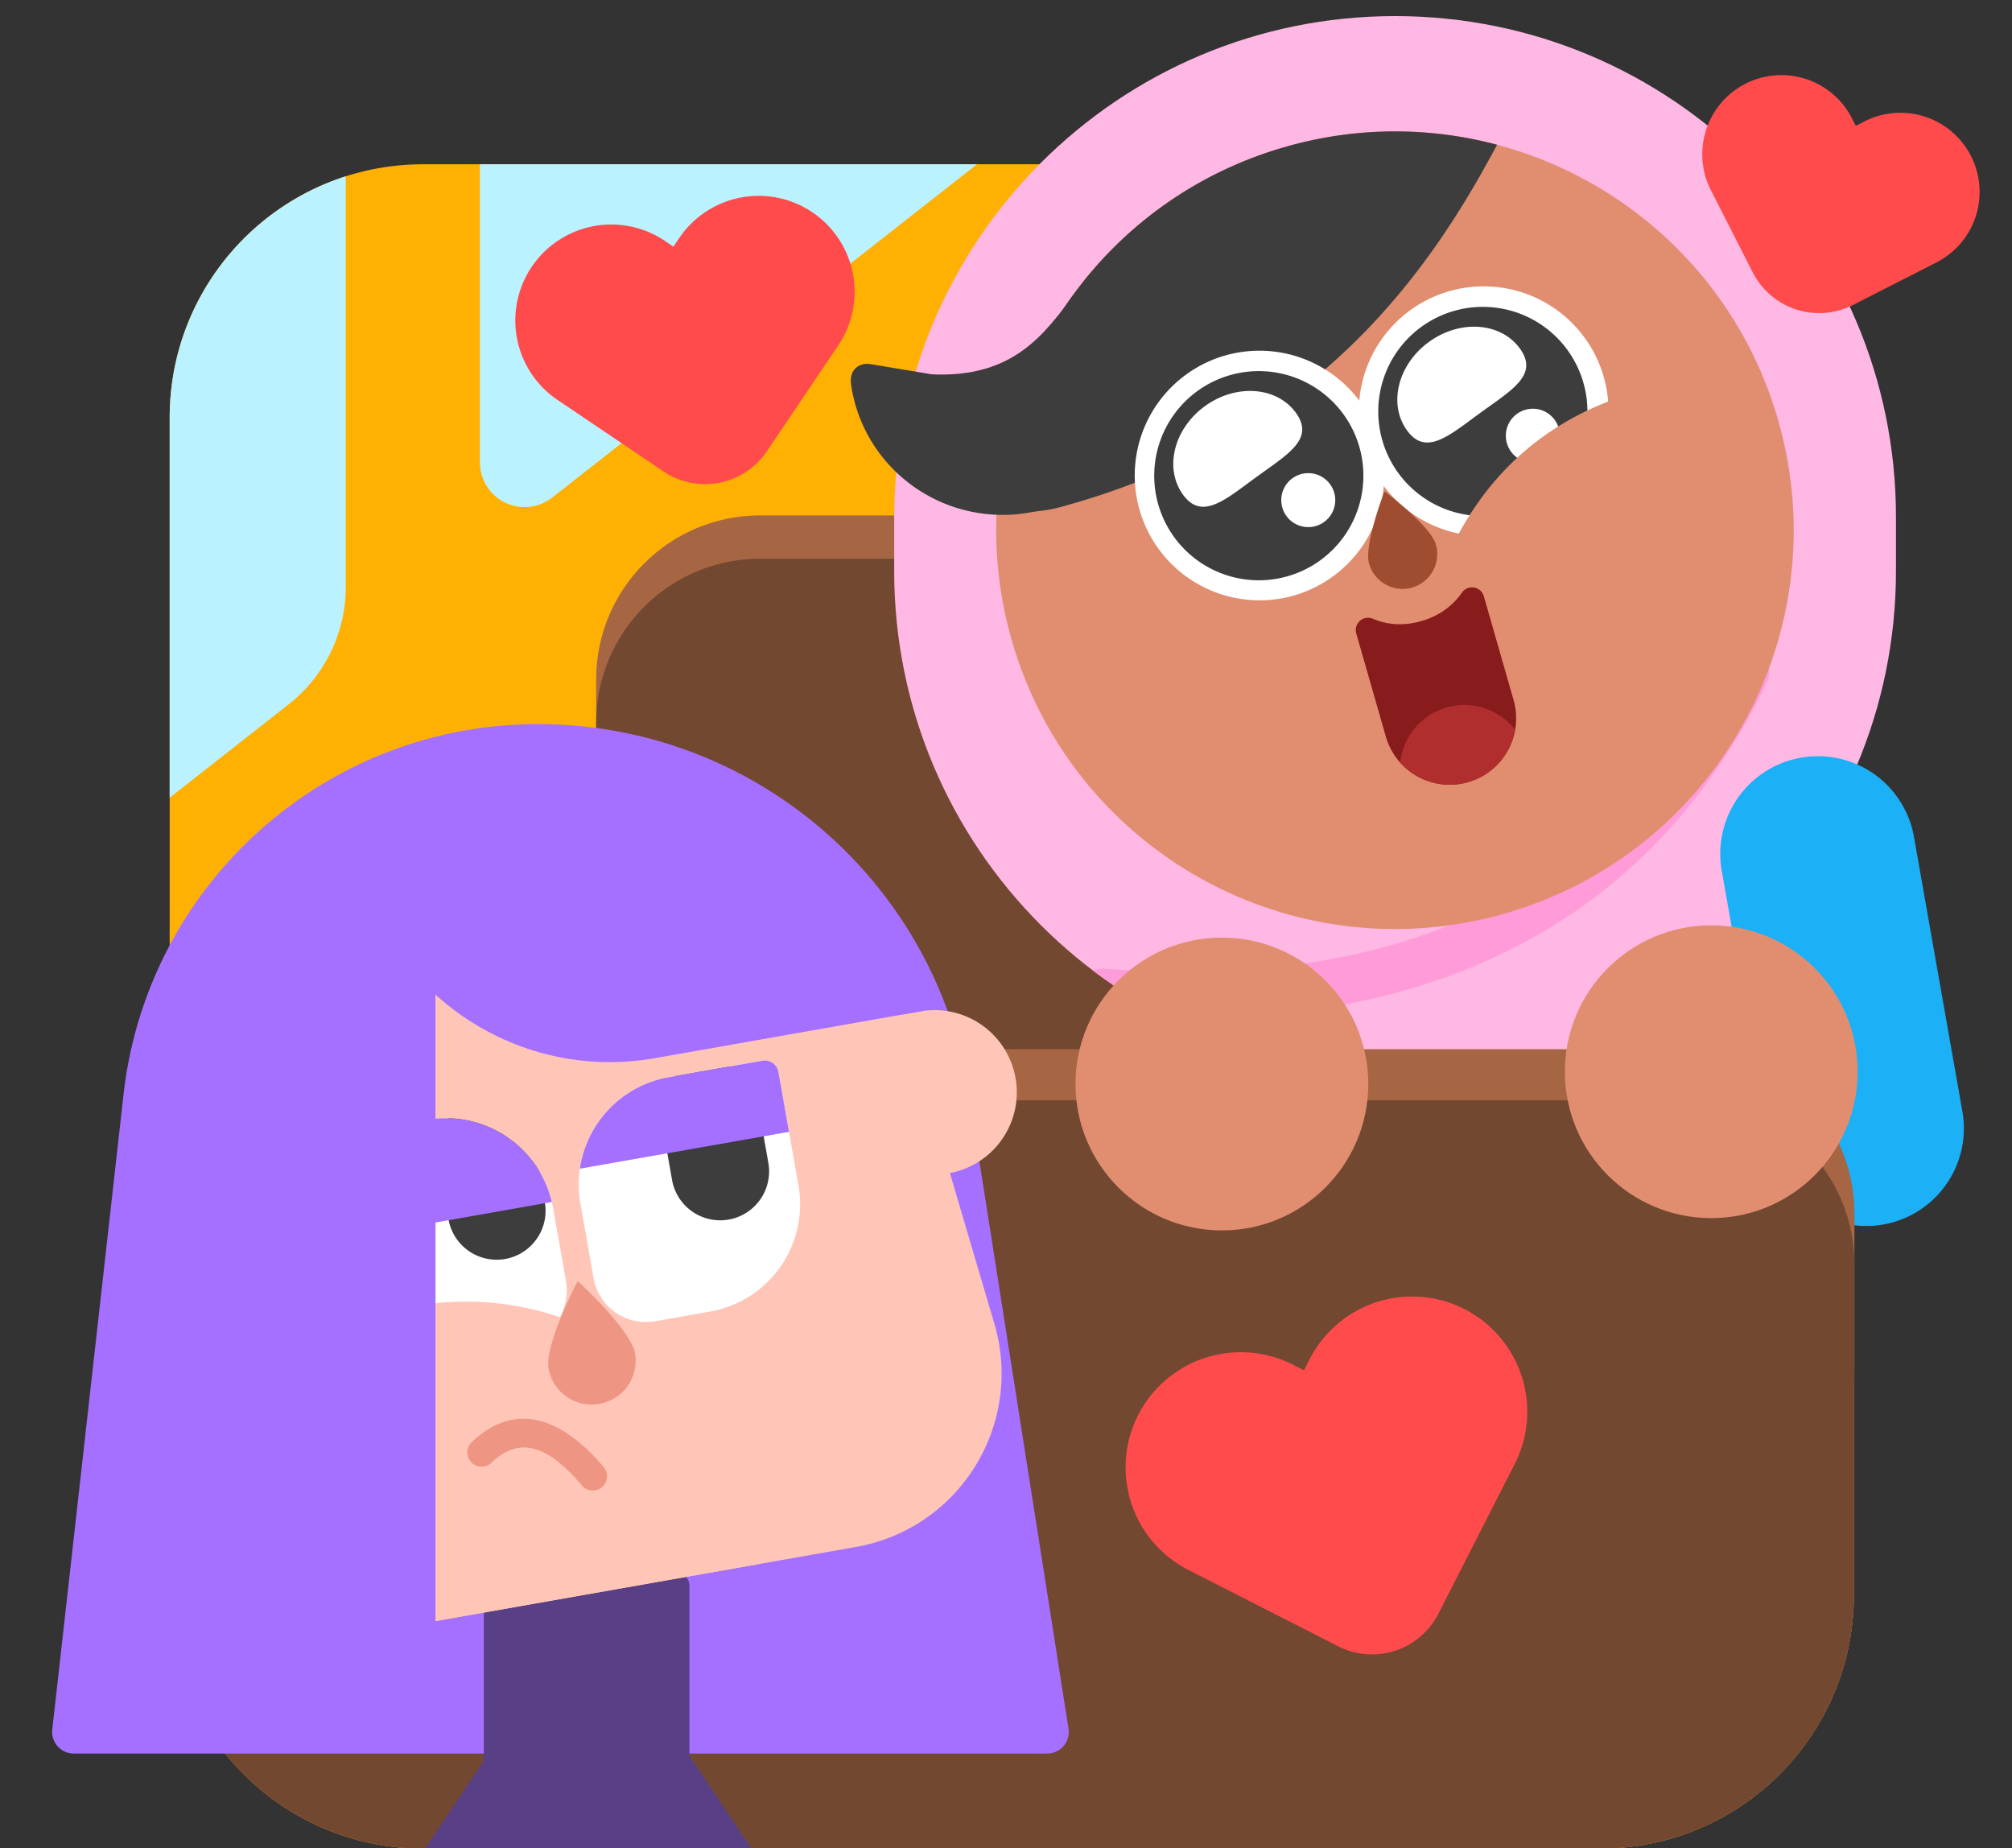 <svg viewBox="0 0 135 124" fill="none" xmlns="http://www.w3.org/2000/svg"><rect x="0" y="0" width="135" height="124" fill="#333333" stroke="none"/><g clip-path="url(#clip0)"><path d="M28.385 11.021h79c9.389 0 17 7.612 17 17v79.001c0 9.388-7.611 17-17 17h-79c-9.39 0-17-7.612-17-17v-79c0-9.39 7.61-17 17-17z" fill="#FFB103"/><path d="M124.385 34.58v72.442c0 2.933-.743 5.693-2.051 8.101H40V45.58c0-6.075 4.925-11 11-11h73.385z" fill="#A66644"/><path d="M65.552 11.021H32.2V31.02a3 3 0 0 0 4.852 2.36l28.5-22.359zM23.2 11.827v27.555a10 10 0 0 1-3.828 7.867l-7.987 6.267V28.022c0-7.581 4.962-14.003 11.815-16.195z" fill="#BBF2FF"/><path d="M124.385 37.485v69.537c0 4.198-1.522 8.04-4.044 11.006H40V48.485c0-6.075 4.925-11 11-11h73.385z" fill="#734831"/><path fill-rule="evenodd" clip-rule="evenodd" d="M98.46 69.317h7.483a3.742 3.742 0 0 1 3.742 3.742v8.419a3.742 3.742 0 0 1-3.742 3.742H98.46a3.742 3.742 0 0 1-3.742-3.742v-8.419a3.742 3.742 0 0 1 3.742-3.742z" fill="#FFB7E3"/><path d="M11.385 89.48v17.542c0 9.388 7.61 17 17 17h79c9.389 0 17-7.612 17-17V89.479c0-6.075-4.925-11-11-11h-91c-6.075 0-11 4.925-11 11z" fill="#A66644"/><path d="M11.385 91.178v15.844c0 9.388 7.61 17 17 17h79c9.389 0 17-7.612 17-17V91.178c0-6.075-4.925-11-11-11h-91c-6.075 0-11 4.925-11 11z" fill="#734831"/><path d="M93.606 1.08c18.562 0 33.609 15.047 33.609 33.608v3.617c0 18.562-15.047 33.609-33.609 33.609-18.561 0-33.608-15.047-33.608-33.608v-3.618c0-18.561 15.047-33.608 33.608-33.608z" fill="#FFB7E3"/><path d="M78.541 68.356a33.62 33.62 0 0 1-5.184-3.224c.234-.106.496-.157.77-.136 21.718 1.614 34.823-6.553 41.568-20.587a1.582 1.582 0 1 1 2.852 1.371c-6.788 14.125-19.655 22.826-40.006 22.576z" fill="#FF9BD8"/><path fill-rule="evenodd" clip-rule="evenodd" d="M118.771 76.823L115.522 58.4a6.548 6.548 0 0 1 12.897-2.274l3.249 18.424a6.548 6.548 0 1 1-12.897 2.274z" fill="#1CB0F6"/><path fill-rule="evenodd" clip-rule="evenodd" d="M24.953 70.395h88.475c6.075 0 11 4.925 11 11v10.51H13.953v-10.51c0-6.075 4.925-11 11-11z" fill="#A66644"/><path fill-rule="evenodd" clip-rule="evenodd" d="M24.953 73.817h88.475c6.075 0 11 4.925 11 11v7.87H13.953v-7.87c0-6.075 4.925-11 11-11z" fill="#734831"/><path d="M86.224 9.859c14.202-4.073 29.016 4.139 33.089 18.34 4.072 14.203-4.14 29.017-18.342 33.09-14.202 4.071-29.016-4.14-33.088-18.342-4.072-14.202 4.14-29.016 18.341-33.088z" fill="#E18E70"/><path d="M100.451 9.71c-4.145 7.757-11.67 19.569-29.396 24.335-1.27.341-2.937.39-4.186.275.522-11.145 8.036-21.215 19.356-24.461a26.626 26.626 0 0 1 14.226-.148z" fill="#3D3D3D"/><path fill-rule="evenodd" clip-rule="evenodd" d="M86.72 39.98a8.375 8.375 0 1 0-4.617-16.1 8.375 8.375 0 0 0 4.616 16.1z" fill="#fff"/><path fill-rule="evenodd" clip-rule="evenodd" d="M101.752 35.67a8.376 8.376 0 1 0-4.619-16.101 8.376 8.376 0 0 0 4.619 16.101z" fill="#fff"/><path fill-rule="evenodd" clip-rule="evenodd" d="M101.377 34.365a7.017 7.017 0 1 0-3.868-13.49 7.017 7.017 0 0 0 3.868 13.49z" fill="#3D3D3D"/><path fill-rule="evenodd" clip-rule="evenodd" d="M99.202 27.79l.487-.353c1.944-1.391 3.504-2.386 2.291-4.056-1.28-1.762-4.013-1.96-6.103-.44-2.09 1.518-2.746 4.177-1.466 5.94 1.248 1.716 2.78.383 4.79-1.092zM103.312 30.984a1.811 1.811 0 1 0-.998-3.481 1.811 1.811 0 0 0 .998 3.481z" fill="#fff"/><path fill-rule="evenodd" clip-rule="evenodd" d="M86.345 38.675a7.017 7.017 0 1 0-3.868-13.49 7.017 7.017 0 0 0 3.868 13.49z" fill="#3D3D3D"/><path fill-rule="evenodd" clip-rule="evenodd" d="M84.012 32.216l.644-.469c1.945-1.39 3.504-2.386 2.292-4.055-1.28-1.762-4.013-1.96-6.103-.441-2.09 1.518-2.746 4.178-1.466 5.94 1.214 1.672 2.699.451 4.633-.975zM88.28 35.295a1.81 1.81 0 1 0-.998-3.481 1.81 1.81 0 0 0 .998 3.481z" fill="#fff"/><path d="M108.912 26.576c-5.617 1.873-9.675 5.7-12.029 11.316a2.812 2.812 0 1 0 5.188 2.174c1.733-4.136 4.558-6.8 8.62-8.155a2.812 2.812 0 1 0-1.779-5.335z" fill="#E18E70"/><path fill-rule="evenodd" clip-rule="evenodd" d="M94.748 39.424a2.342 2.342 0 0 0 1.594-2.903c-.358-1.248-3.446-3.558-3.446-3.558l-.12.32c-.33.91-1.21 3.502-.917 4.524a2.342 2.342 0 0 0 2.89 1.617z" fill="#9E4D31"/><path d="M92.112 41.511c1.026.433 2.109.486 3.248.16 1.16-.333 2.072-.971 2.737-1.916a.823.823 0 0 1 1.464.246l1.996 6.96a4.458 4.458 0 1 1-8.571 2.458L91 42.496a.823.823 0 0 1 1.111-.985z" fill="#881B1B"/><path d="M101.664 48.962a4.458 4.458 0 0 1-7.708 2.21 4.322 4.322 0 0 1 7.708-2.21z" fill="#B12E2E"/><path fill-rule="evenodd" clip-rule="evenodd" d="M62.402 25.118l.368.007c5.84.163 7.69-3.378 9.808-6.008 1.411-1.753 3.718-.935 6.92 2.453l-5.64 6.409-9.569.217-.692-.31c-4.106-1.876-4.505-2.799-1.195-2.768z" fill="#3D3D3D"/><path d="M58.46 24.437l16.842 2.805a1.338 1.338 0 0 1 .948 1.943c-2.038 3.846-6.383 5.98-10.782 5.2-4.398-.782-7.756-4.284-8.365-8.6-.127-.899.465-1.506 1.358-1.348z" fill="#3D3D3D"/><path fill-rule="evenodd" clip-rule="evenodd" d="M36.093 48.58c14.401 0 26.66 10.483 28.895 24.71l6.706 42.681a1.45 1.45 0 0 1-1.433 1.676H4.95a1.451 1.451 0 0 1-1.442-1.613l4.78-42.596C9.878 59.282 21.85 48.58 36.093 48.58z" fill="#A570FF"/><path fill-rule="evenodd" clip-rule="evenodd" d="M33.393 105.467H45.33a.93.93 0 0 1 .93.93v44.954a.93.93 0 0 1-.93.93H33.393a.93.93 0 0 1-.93-.93v-44.954a.93.93 0 0 1 .93-.93z" fill="#593F86"/><path fill-rule="evenodd" clip-rule="evenodd" d="M59.587 68.236l2.117-.373a5.514 5.514 0 1 1 1.915 10.86l-2.117.373a5.514 5.514 0 1 1-1.915-10.86z" fill="#FFC6B7"/><path fill-rule="evenodd" clip-rule="evenodd" d="M34.039 53.102c11.987-2.113 23.65 5.112 27.096 16.787l5.584 18.922c1.846 6.256-1.729 12.825-7.985 14.671a11.91 11.91 0 0 1-1.292.303l-29.29 5.165c-6.423 1.132-12.549-3.157-13.682-9.58a11.813 11.813 0 0 1-.173-1.675l-.623-19.52c-.391-12.26 8.286-22.943 20.365-25.072z" fill="#FFC6B7"/><path d="M51.155 71.165l-6.282 1.107a7.31 7.31 0 0 0-5.929 8.468l.884 5.012a3.566 3.566 0 0 0 4.13 2.892l3.687-.65a7.31 7.31 0 0 0 5.93-8.468l-1.342-7.607a.93.93 0 0 0-1.078-.754z" fill="#fff"/><path d="M45.303 72.197a3.278 3.278 0 0 0-.926 2.905l.715 4.059a3.281 3.281 0 1 0 6.463-1.14l-.715-4.059a3.278 3.278 0 0 0-1.864-2.413l-3.673.648z" fill="#3D3D3D"/><path d="M52.941 75.937L38.908 78.41a7.312 7.312 0 0 1 5.965-6.139l6.282-1.107a.93.93 0 0 1 1.078.754l.708 4.018z" fill="#A570FF"/><path d="M22.364 76.242l6.283-1.108a7.31 7.31 0 0 1 8.467 5.929l.857 4.859a3.72 3.72 0 0 1-3.018 4.31l-3.534.623a7.31 7.31 0 0 1-8.468-5.929L21.61 77.32a.93.93 0 0 1 .755-1.078z" fill="#fff"/><path d="M36.188 78.575l.368 2.09a3.281 3.281 0 0 1-6.463 1.14l-.715-4.059c-.18-1.013.128-2 .754-2.722a7.322 7.322 0 0 1 6.056 3.55z" fill="#3D3D3D"/><path d="M37.027 80.641l-14.384 2.537-1.033-5.859a.93.93 0 0 1 .755-1.078l6.282-1.107a7.31 7.31 0 0 1 8.38 5.507z" fill="#A570FF"/><path d="M50.848 104.948l-22.695 4.002c-6.424 1.132-12.55-3.157-13.683-9.58a11.813 11.813 0 0 1-.173-1.675l-.024-.736c2.837-4.754 7.646-8.294 13.526-9.33 10.734-1.893 20.97 5.274 22.863 16.008.077.438.139.875.186 1.311z" fill="#FFC6B7"/><path fill-rule="evenodd" clip-rule="evenodd" d="M61.9 67.828l-17.946 3.165c-9.47 1.67-18.5-4.654-20.17-14.124l-.084-.47c2.977-2.4 6.485-4.101 10.339-4.78C45.197 49.65 57.36 57.06 61.769 67.51l.13.317z" fill="#A570FF"/><path d="M40.519 98.443c-3.033-3.601-6.129-4.282-8.838-1.715a.958.958 0 1 0 1.317 1.39c1.792-1.697 3.66-1.286 6.056 1.559a.958.958 0 0 0 1.465-1.234z" fill="#EE9583"/><path fill-rule="evenodd" clip-rule="evenodd" d="M40.215 94.187a2.937 2.937 0 0 0 2.392-3.395c-.28-1.593-3.846-4.849-3.846-4.849l-.253.504c-.577 1.179-1.924 4.11-1.702 5.368a2.937 2.937 0 0 0 3.409 2.372z" fill="#EE9583"/><path fill-rule="evenodd" clip-rule="evenodd" d="M18.069 59.81l.355-.35 8.387-3.485a1.741 1.741 0 0 1 2.409 1.608v53.05c0 .801-.65 1.451-1.45 1.451H11.297c-.962 0-1.741-.78-1.741-1.741V80.342a29.02 29.02 0 0 1 8.512-20.533z" fill="#A570FF"/><path fill-rule="evenodd" clip-rule="evenodd" d="M39.205 113.823h.534a7.231 7.231 0 0 1 6.011 3.212l12.319 18.427a5.508 5.508 0 0 1-4.579 8.569H25.454a5.508 5.508 0 0 1-4.579-8.569l12.319-18.427a7.231 7.231 0 0 1 6.011-3.212z" fill="#593F86"/><path fill-rule="evenodd" clip-rule="evenodd" d="M114.822 62.08c5.424 0 9.822 4.398 9.822 9.822 0 5.424-4.398 9.822-9.822 9.822-5.425 0-9.822-4.398-9.822-9.822 0-5.424 4.397-9.822 9.822-9.822zM81.986 62.905c5.424 0 9.822 4.398 9.822 9.822 0 5.425-4.398 9.822-9.822 9.822-5.425 0-9.822-4.397-9.822-9.822 0-5.424 4.397-9.822 9.822-9.822z" fill="#E18E70"/><path fill-rule="evenodd" clip-rule="evenodd" d="M44.513 31.626l-7.098-4.788a6.438 6.438 0 1 1 7.2-10.675l.57.384.383-.569a6.438 6.438 0 1 1 10.675 7.2l-4.788 7.099a5 5 0 0 1-6.942 1.349zM117.606 18.276l-2.809-5.515a5.31 5.31 0 1 1 9.464-4.822l.257.504.505-.257a5.312 5.312 0 1 1 4.822 9.465l-5.514 2.81a5 5 0 0 1-6.725-2.185zM89.79 110.449l-10.047-5.118a7.725 7.725 0 0 1 7.015-13.767l.734.374.374-.734a7.725 7.725 0 0 1 13.767 7.015l-5.119 10.045a5 5 0 0 1-6.725 2.185z" fill="#FF4B4B"/></g><defs><clipPath id="clip0"><path fill="#fff" d="M0 0h135v124H0z"/></clipPath></defs></svg>